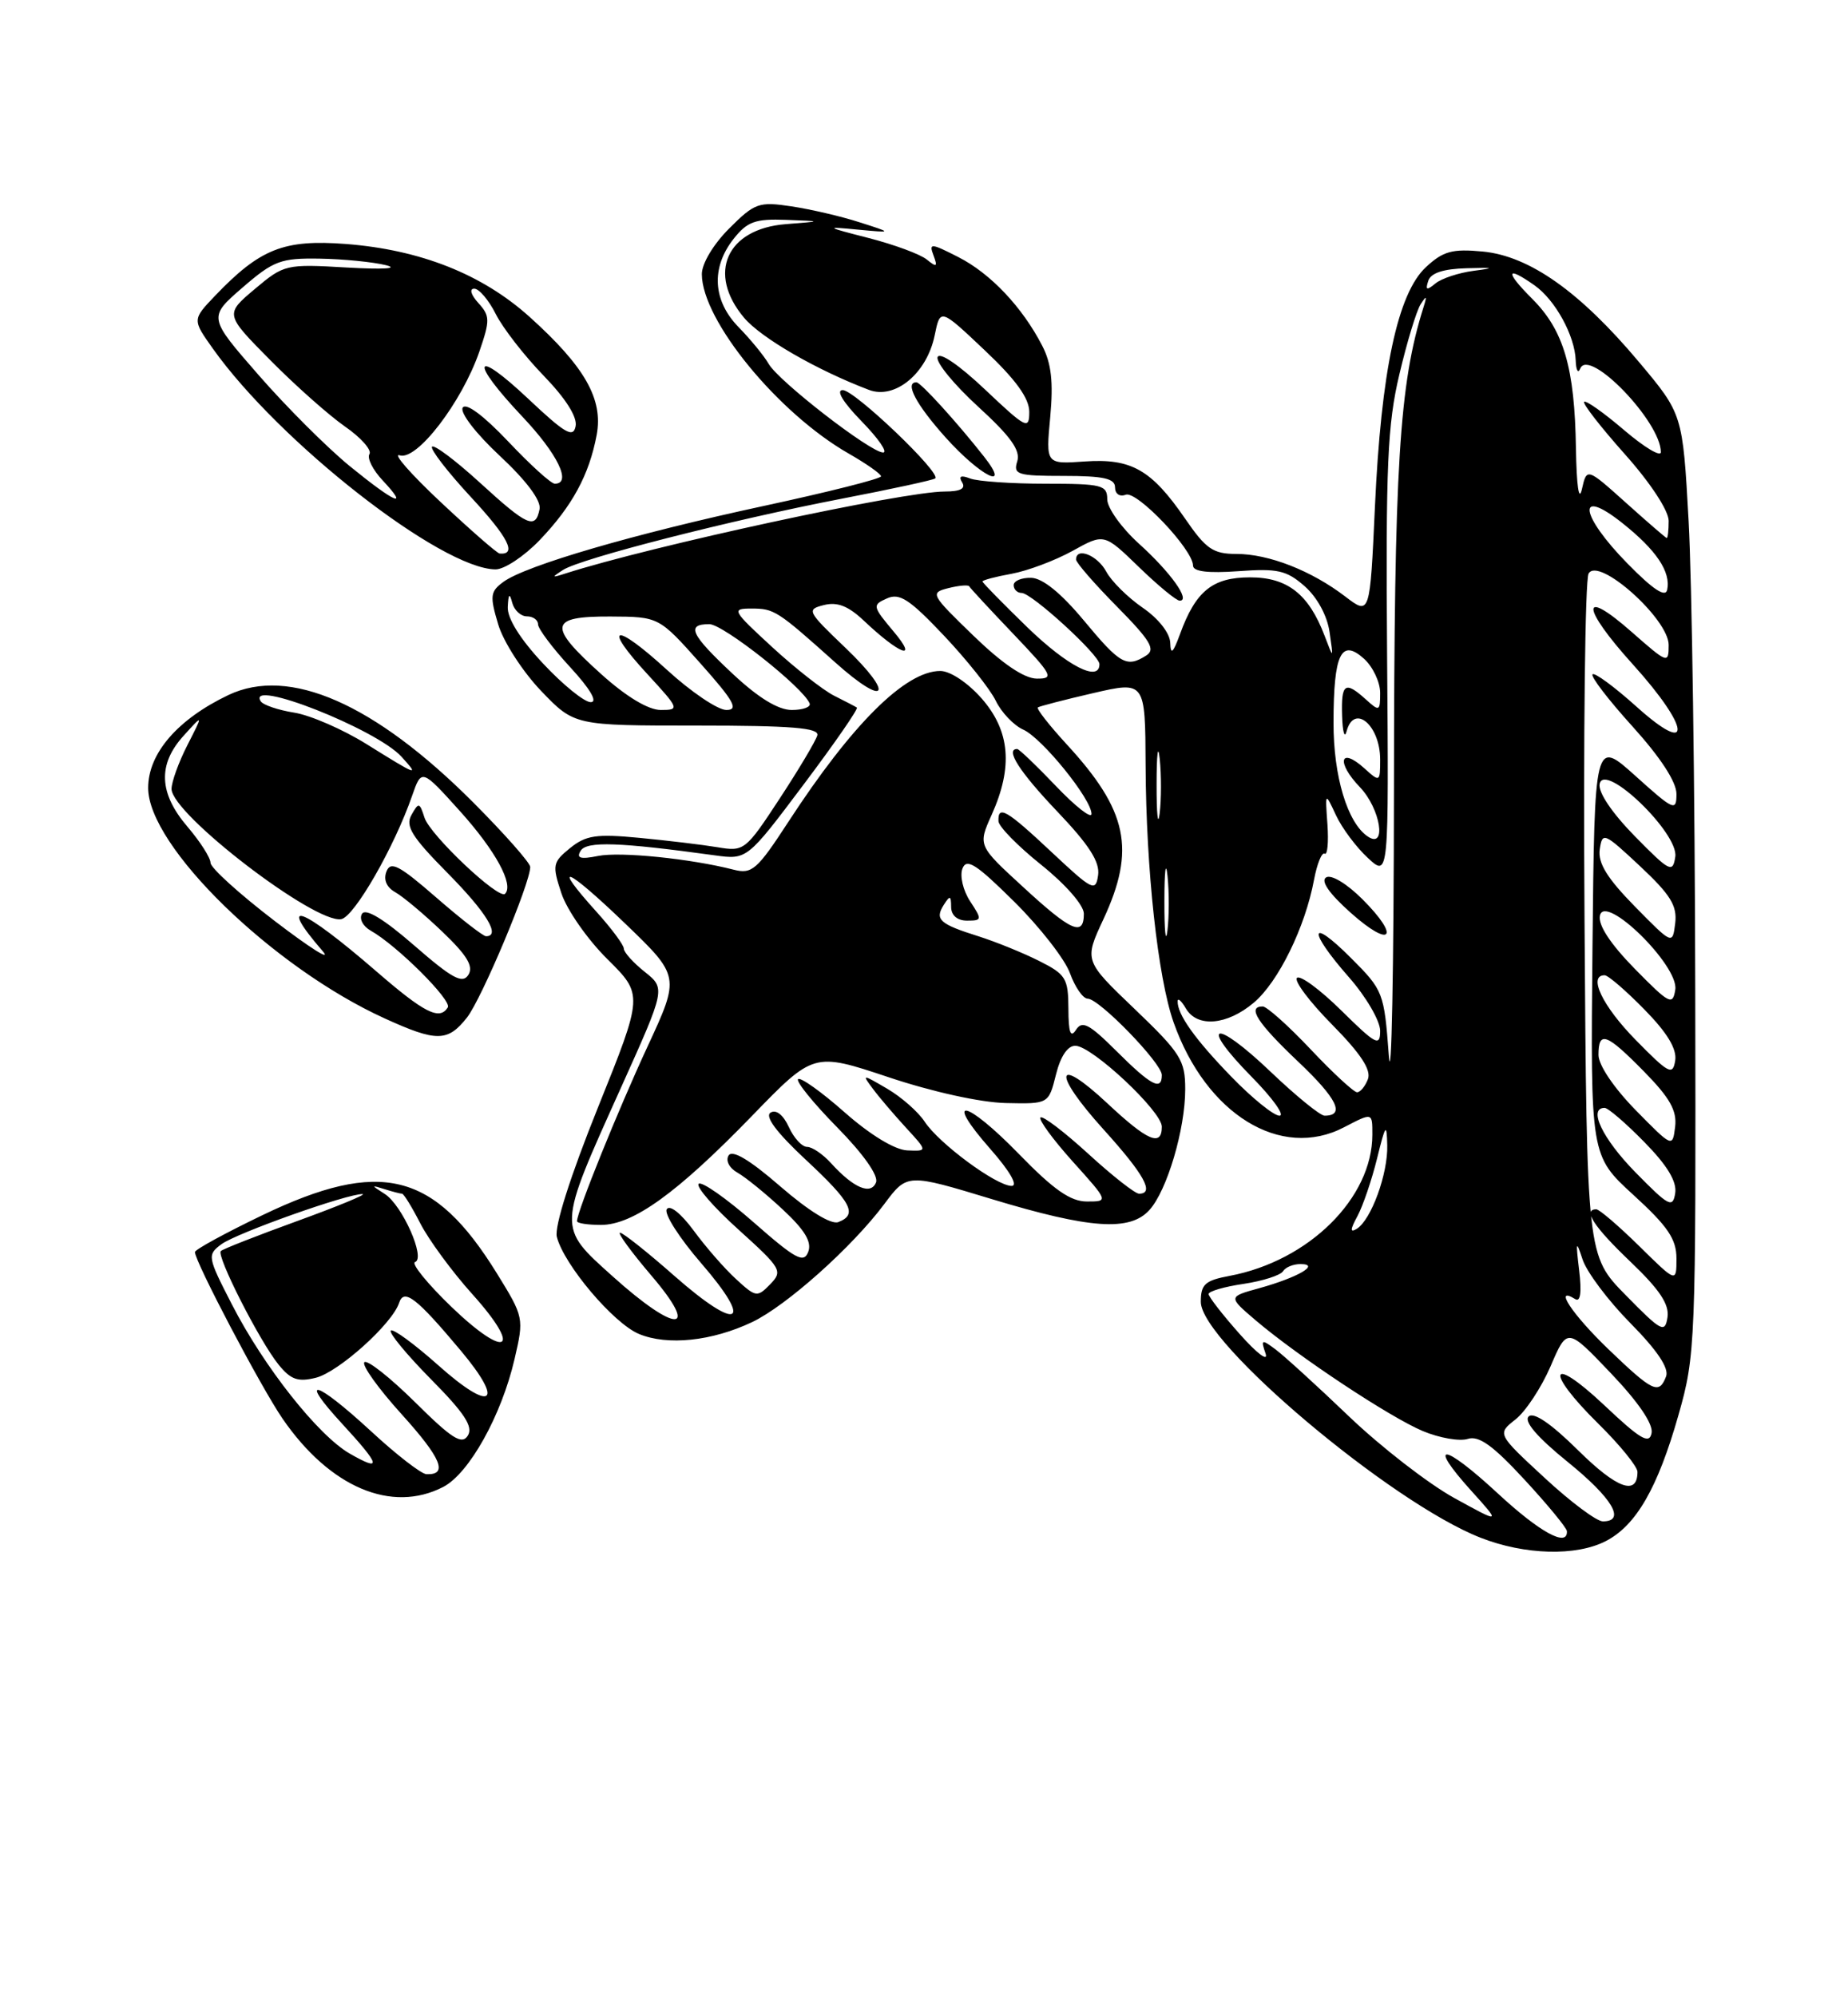 <?xml version="1.0" encoding="UTF-8" standalone="no"?>
<!DOCTYPE svg PUBLIC "-//W3C//DTD SVG 1.1//EN" "http://www.w3.org/Graphics/SVG/1.1/DTD/svg11.dtd" >
<svg xmlns="http://www.w3.org/2000/svg" xmlns:xlink="http://www.w3.org/1999/xlink" version="1.1" viewBox="0 0 237 256">
 <g >
 <path fill="currentColor"
d=" M 205.95 197.52 C 209.83 195.52 212.60 190.72 215.26 181.36 C 217.44 173.71 217.50 172.27 217.41 127.00 C 217.37 101.42 216.98 74.33 216.56 66.78 C 215.80 53.07 215.80 53.07 210.15 46.35 C 202.60 37.37 196.15 32.82 190.16 32.24 C 186.24 31.87 185.08 32.19 182.87 34.24 C 179.24 37.61 177.12 47.60 176.33 64.97 C 175.69 78.87 175.69 78.87 172.54 76.47 C 168.19 73.14 162.71 71.00 158.58 71.00 C 155.57 71.00 154.67 70.38 151.99 66.48 C 147.66 60.19 145.09 58.73 139.09 59.15 C 134.12 59.50 134.12 59.50 134.69 53.44 C 135.10 48.98 134.84 46.58 133.66 44.31 C 131.10 39.35 127.03 35.05 122.90 32.95 C 119.37 31.15 119.11 31.13 119.72 32.74 C 120.27 34.21 120.13 34.30 118.85 33.26 C 118.01 32.58 114.67 31.35 111.41 30.51 C 105.83 29.08 105.75 29.02 110.00 29.43 C 114.50 29.85 114.50 29.85 110.23 28.49 C 107.89 27.73 103.96 26.82 101.50 26.45 C 97.32 25.82 96.79 26.01 93.51 29.29 C 91.48 31.32 90.00 33.79 90.01 35.15 C 90.03 41.06 99.78 52.96 108.85 58.14 C 111.12 59.44 112.99 60.75 112.99 61.05 C 113.00 61.36 106.25 63.06 97.99 64.84 C 81.32 68.43 67.45 72.47 64.56 74.58 C 62.87 75.82 62.80 76.38 63.89 80.02 C 64.55 82.25 67.03 86.08 69.38 88.54 C 73.66 93.00 73.66 93.00 89.40 93.00 C 101.51 93.00 105.07 93.29 104.82 94.25 C 104.63 94.94 102.47 98.58 100.00 102.34 C 95.62 109.02 95.43 109.17 92.01 108.59 C 90.08 108.27 85.58 107.73 82.00 107.39 C 76.47 106.86 75.14 107.06 73.11 108.70 C 70.87 110.52 70.80 110.88 72.00 114.50 C 72.70 116.62 75.35 120.42 77.89 122.93 C 82.50 127.50 82.50 127.50 76.69 141.94 C 73.15 150.73 71.09 157.22 71.41 158.52 C 72.31 162.09 78.68 169.62 81.95 170.98 C 85.62 172.50 91.30 171.90 96.45 169.46 C 100.85 167.37 109.30 159.83 113.42 154.31 C 116.34 150.40 116.34 150.40 127.22 153.70 C 139.80 157.51 144.91 157.86 147.41 155.09 C 149.67 152.60 152.00 144.74 152.00 139.61 C 152.00 135.90 151.42 134.98 145.52 129.33 C 139.03 123.13 139.03 123.13 141.51 117.82 C 145.68 108.86 144.63 103.89 136.77 95.37 C 134.54 92.94 132.89 90.83 133.10 90.67 C 133.32 90.52 136.51 89.69 140.19 88.84 C 146.87 87.30 146.87 87.30 146.92 98.11 C 146.98 111.45 148.49 125.31 150.51 131.04 C 154.67 142.81 164.26 148.72 172.36 144.49 C 176.04 142.58 176.00 142.57 176.00 145.43 C 176.00 153.56 167.85 161.62 157.70 163.53 C 154.54 164.12 154.00 164.61 154.00 166.86 C 153.99 172.04 178.38 192.60 189.87 197.09 C 195.55 199.32 202.15 199.49 205.95 197.52 Z  M 56.85 190.58 C 60.16 188.86 64.31 181.44 65.99 174.19 C 67.21 168.94 67.19 168.82 63.71 163.19 C 55.66 150.18 48.81 148.48 33.66 155.75 C 28.90 158.04 25.00 160.16 25.00 160.48 C 25.00 161.71 33.44 177.75 36.22 181.81 C 42.28 190.63 50.22 194.01 56.85 190.58 Z  M 59.89 130.42 C 61.78 128.01 68.00 113.22 68.00 111.12 C 68.00 110.60 64.70 106.87 60.68 102.84 C 48.03 90.17 37.09 85.38 29.30 89.08 C 22.79 92.18 19.00 96.56 19.00 100.99 C 19.00 108.46 34.95 123.99 49.33 130.53 C 56.00 133.57 57.42 133.55 59.89 130.42 Z  M 69.19 69.25 C 73.39 64.87 75.56 60.87 76.52 55.75 C 77.38 51.16 75.01 47.00 67.90 40.60 C 61.82 35.14 53.92 32.01 44.34 31.27 C 36.41 30.67 33.36 31.87 27.58 37.91 C 24.66 40.97 24.66 40.97 27.31 44.70 C 35.88 56.74 56.61 72.92 63.55 72.98 C 64.67 72.99 67.21 71.31 69.19 69.25 Z  M 192.03 191.36 C 185.07 184.93 182.96 184.73 188.67 191.06 C 192.50 195.30 192.50 195.30 186.50 192.00 C 183.20 190.18 177.12 185.48 173.00 181.54 C 168.88 177.60 164.63 173.73 163.56 172.94 C 161.79 171.62 161.68 171.67 162.31 173.50 C 162.68 174.60 161.19 173.47 159.00 171.00 C 156.80 168.53 155.00 166.21 155.00 165.86 C 155.00 165.51 157.01 164.92 159.48 164.56 C 161.94 164.19 164.22 163.46 164.54 162.94 C 164.86 162.42 165.88 162.01 166.81 162.02 C 169.37 162.04 166.46 163.73 161.50 165.11 C 157.50 166.21 157.50 166.21 161.00 169.20 C 166.46 173.85 178.26 181.66 182.49 183.43 C 184.60 184.31 187.18 184.76 188.23 184.43 C 189.66 183.97 191.47 185.27 195.52 189.66 C 198.49 192.87 200.93 195.84 200.95 196.25 C 201.08 198.38 197.46 196.40 192.03 191.36 Z  M 198.06 189.39 C 192.00 183.79 192.00 183.79 194.36 181.93 C 195.66 180.91 197.68 177.84 198.86 175.11 C 200.99 170.14 200.99 170.14 206.58 176.00 C 210.12 179.71 212.04 182.53 211.81 183.68 C 211.52 185.16 210.38 184.49 205.73 180.10 C 198.70 173.48 198.04 175.65 205.00 182.50 C 207.75 185.21 210.00 187.98 210.00 188.65 C 210.00 191.76 207.37 190.81 202.41 185.91 C 198.91 182.45 196.67 180.93 196.04 181.56 C 195.41 182.19 197.16 184.23 201.03 187.36 C 206.80 192.03 208.56 195.00 205.56 195.00 C 204.76 195.00 201.39 192.48 198.06 189.39 Z  M 206.25 172.91 C 201.62 168.45 199.17 164.75 202.02 166.51 C 202.69 166.93 202.86 165.64 202.52 162.82 C 202.07 159.07 202.13 158.89 202.96 161.43 C 203.49 163.04 206.25 166.72 209.10 169.60 C 212.54 173.08 214.07 175.37 213.67 176.42 C 212.76 178.79 211.98 178.41 206.25 172.91 Z  M 208.50 166.01 C 203.50 160.93 203.50 160.93 203.21 117.95 C 203.05 94.31 203.28 74.32 203.73 73.52 C 204.98 71.28 214.00 79.32 214.00 82.66 C 214.00 85.11 213.88 85.06 209.27 81.01 C 202.64 75.17 202.73 77.78 209.42 85.17 C 216.82 93.36 217.13 97.10 209.86 90.56 C 207.03 88.02 204.50 86.16 204.24 86.43 C 203.97 86.70 206.28 89.71 209.38 93.13 C 212.95 97.08 215.00 100.22 215.00 101.76 C 215.00 104.03 214.67 103.89 209.75 99.46 C 204.50 94.74 204.50 94.74 204.23 121.43 C 203.97 148.12 203.97 148.12 209.48 153.16 C 213.91 157.20 215.00 158.82 215.00 161.31 C 215.00 164.42 215.00 164.42 210.22 159.71 C 207.58 157.12 205.11 155.00 204.72 155.00 C 202.94 155.00 204.39 157.23 209.10 161.72 C 212.84 165.29 214.10 167.18 213.85 168.84 C 213.53 170.91 213.08 170.68 208.50 166.01 Z  M 78.59 163.61 C 71.45 157.19 71.43 157.62 79.65 139.38 C 85.36 126.70 85.36 126.70 82.68 124.56 C 81.21 123.39 80.00 122.05 80.00 121.58 C 80.00 121.12 78.42 119.00 76.50 116.87 C 70.56 110.29 72.63 111.12 80.11 118.31 C 87.22 125.14 87.22 125.14 83.03 134.17 C 79.26 142.29 74.00 155.30 74.00 156.52 C 74.00 156.79 75.38 157.00 77.07 157.00 C 81.19 157.00 86.83 152.93 96.43 143.04 C 104.35 134.87 104.35 134.87 113.93 138.06 C 119.54 139.94 125.77 141.31 128.99 141.38 C 134.48 141.50 134.48 141.50 135.42 137.75 C 136.01 135.37 136.93 134.01 137.93 134.04 C 140.08 134.09 149.00 142.45 149.00 144.41 C 149.00 147.03 147.18 146.25 142.05 141.45 C 135.27 135.11 134.90 137.44 141.53 144.77 C 146.74 150.53 148.11 153.00 146.08 153.00 C 145.57 153.00 142.63 150.69 139.55 147.87 C 136.46 145.05 133.71 142.96 133.44 143.23 C 133.17 143.50 135.02 146.03 137.56 148.86 C 142.19 154.00 142.19 154.00 139.39 154.00 C 137.29 154.00 135.14 152.50 130.71 147.95 C 123.83 140.88 120.91 140.34 127.01 147.27 C 129.51 150.11 130.60 152.00 129.74 152.00 C 127.78 152.00 120.41 146.56 118.58 143.76 C 117.76 142.51 115.60 140.61 113.79 139.55 C 110.54 137.65 110.52 137.65 111.95 139.56 C 112.74 140.63 114.65 142.86 116.18 144.53 C 118.97 147.56 118.97 147.56 116.35 147.45 C 114.76 147.38 111.61 145.47 108.31 142.56 C 105.33 139.93 102.65 138.02 102.35 138.32 C 102.06 138.61 104.31 141.39 107.35 144.48 C 110.69 147.87 112.68 150.68 112.35 151.54 C 111.70 153.22 109.46 152.27 106.58 149.09 C 105.54 147.94 104.16 147.00 103.51 147.00 C 102.85 147.00 101.80 145.85 101.16 144.44 C 100.44 142.88 99.53 142.17 98.82 142.61 C 98.05 143.09 99.60 145.16 103.32 148.63 C 109.22 154.12 110.03 155.67 107.51 156.64 C 106.59 156.99 103.71 155.21 100.08 152.07 C 96.15 148.66 93.92 147.33 93.44 148.10 C 93.03 148.76 93.53 149.72 94.59 150.31 C 95.62 150.89 98.23 153.01 100.39 155.03 C 103.22 157.66 104.14 159.19 103.65 160.46 C 103.08 161.96 102.03 161.39 96.62 156.64 C 93.13 153.58 89.97 151.37 89.60 151.73 C 89.23 152.10 91.54 154.75 94.72 157.61 C 100.22 162.58 100.42 162.92 98.77 164.61 C 97.12 166.31 96.93 166.28 94.39 163.94 C 92.92 162.60 90.48 159.80 88.95 157.71 C 87.33 155.52 85.89 154.37 85.51 154.99 C 85.14 155.58 87.15 158.71 89.96 161.95 C 96.74 169.79 94.72 170.76 86.55 163.59 C 83.06 160.51 79.89 158.00 79.52 158.00 C 79.15 158.00 80.96 160.47 83.54 163.50 C 89.86 170.89 86.77 170.96 78.59 163.61 Z  M 174.09 155.87 C 174.79 154.57 175.92 151.25 176.60 148.50 C 177.68 144.10 177.84 143.89 177.91 146.78 C 178.01 150.44 175.85 156.36 174.00 157.50 C 173.12 158.04 173.15 157.60 174.09 155.87 Z  M 209.75 150.27 C 205.51 145.95 203.62 142.00 205.79 142.00 C 206.23 142.00 208.52 143.97 210.88 146.38 C 213.82 149.37 215.07 151.44 214.84 152.93 C 214.53 154.89 214.03 154.63 209.75 150.27 Z  M 209.75 142.27 C 206.97 139.43 205.00 136.51 205.00 135.22 C 205.00 132.05 206.02 132.43 210.87 137.37 C 214.16 140.72 215.08 142.36 214.83 144.42 C 214.50 147.10 214.49 147.09 209.75 142.27 Z  M 157.92 138.01 C 153.22 133.17 150.97 129.99 151.03 128.32 C 151.05 127.87 151.52 128.29 152.08 129.25 C 153.53 131.74 157.35 131.42 160.79 128.52 C 163.94 125.87 167.39 118.84 168.52 112.76 C 168.91 110.70 169.52 109.20 169.88 109.42 C 170.24 109.65 170.40 107.96 170.24 105.67 C 169.94 101.50 169.94 101.50 171.34 104.50 C 172.11 106.15 173.95 108.61 175.43 109.97 C 178.11 112.45 178.11 112.45 177.89 83.97 C 177.71 59.68 177.94 54.40 179.46 48.00 C 180.43 43.88 181.66 39.83 182.19 39.00 C 182.95 37.82 183.03 37.89 182.56 39.38 C 179.44 49.26 178.80 59.60 178.77 101.00 C 178.75 124.38 178.45 139.79 178.11 135.26 C 177.51 127.22 177.40 126.92 173.25 122.78 C 167.87 117.40 167.69 119.22 173.00 125.26 C 175.20 127.76 177.00 130.85 177.00 132.12 C 177.00 134.18 176.47 133.91 172.02 129.52 C 169.29 126.83 166.72 124.94 166.33 125.34 C 165.94 125.73 167.97 128.43 170.85 131.34 C 174.52 135.06 175.88 137.14 175.43 138.32 C 175.08 139.24 174.45 140.00 174.04 140.00 C 173.63 140.00 170.95 137.53 168.09 134.50 C 165.23 131.47 162.46 129.00 161.94 129.00 C 159.89 129.00 161.25 131.12 166.48 136.07 C 171.48 140.80 172.56 143.00 169.87 143.00 C 169.31 143.00 166.18 140.45 162.92 137.34 C 155.70 130.46 153.65 131.04 160.52 138.02 C 163.22 140.76 164.82 143.00 164.09 143.00 C 163.35 143.00 160.58 140.75 157.92 138.01 Z  M 174.73 115.26 C 172.73 113.26 170.72 112.05 170.07 112.46 C 169.34 112.91 170.46 114.53 173.21 116.98 C 178.41 121.62 179.66 120.19 174.73 115.26 Z  M 143.21 134.75 C 139.69 131.24 138.78 130.76 137.99 132.00 C 137.29 133.09 137.03 132.35 137.02 129.27 C 137.00 125.39 136.69 124.88 133.25 123.16 C 131.19 122.12 127.70 120.71 125.50 120.01 C 120.50 118.44 119.85 117.86 121.03 115.99 C 121.83 114.73 121.97 114.77 121.98 116.25 C 121.99 117.33 122.77 118.00 124.02 118.00 C 125.95 118.00 125.97 117.88 124.41 115.51 C 123.51 114.14 123.07 112.26 123.43 111.33 C 123.96 109.95 125.19 110.74 130.06 115.56 C 133.35 118.82 136.58 122.95 137.22 124.74 C 137.87 126.53 138.89 128.00 139.49 128.00 C 140.97 128.00 149.00 136.27 149.00 137.79 C 149.00 139.87 147.62 139.14 143.21 134.75 Z  M 209.75 133.27 C 205.51 128.95 203.62 125.00 205.79 125.00 C 206.23 125.00 208.52 126.97 210.88 129.38 C 213.82 132.37 215.07 134.44 214.84 135.93 C 214.53 137.89 214.03 137.63 209.75 133.27 Z  M 209.65 124.17 C 206.54 121.00 204.94 118.57 205.18 117.37 C 205.76 114.41 215.32 123.77 214.85 126.84 C 214.53 128.92 214.11 128.71 209.65 124.17 Z  M 149.33 115.50 C 149.33 111.65 149.51 110.20 149.73 112.27 C 149.95 114.35 149.94 117.50 149.72 119.27 C 149.50 121.05 149.32 119.35 149.33 115.50 Z  M 209.66 116.18 C 206.11 112.56 204.92 110.63 205.16 108.88 C 205.49 106.60 205.70 106.69 210.34 111.03 C 214.24 114.68 215.11 116.09 214.84 118.33 C 214.50 121.10 214.50 121.10 209.66 116.18 Z  M 131.20 113.68 C 125.41 108.37 125.41 108.37 127.18 104.43 C 129.94 98.29 129.54 93.69 125.90 89.53 C 124.11 87.50 121.86 86.00 120.59 86.00 C 116.12 86.00 109.28 92.79 101.09 105.36 C 97.09 111.50 96.43 112.07 94.09 111.47 C 88.54 110.05 79.56 109.14 76.70 109.71 C 74.42 110.17 73.88 110.00 74.47 109.04 C 75.24 107.80 79.39 107.94 91.66 109.63 C 95.81 110.20 95.81 110.20 103.05 100.57 C 107.03 95.28 110.11 90.83 109.89 90.69 C 109.68 90.55 108.35 89.86 106.95 89.16 C 105.55 88.45 101.99 85.66 99.03 82.94 C 93.90 78.22 93.78 78.00 96.37 78.00 C 99.29 78.00 99.67 78.24 107.11 84.90 C 113.71 90.81 114.83 89.15 108.39 83.00 C 103.51 78.34 103.40 78.12 105.67 77.55 C 107.38 77.12 108.79 77.67 110.77 79.54 C 115.39 83.91 117.87 84.82 114.60 80.94 C 111.89 77.71 111.85 77.54 113.75 76.70 C 115.37 75.97 116.65 76.81 121.06 81.47 C 124.00 84.58 126.99 88.34 127.71 89.83 C 128.43 91.32 130.02 92.98 131.23 93.52 C 133.65 94.60 140.01 102.46 139.98 104.33 C 139.96 104.97 137.91 103.36 135.42 100.75 C 132.93 98.14 130.69 96.00 130.45 96.00 C 128.87 96.00 130.75 98.93 135.58 104.00 C 139.67 108.29 141.07 110.47 140.83 112.17 C 140.52 114.34 140.13 114.15 134.90 109.25 C 129.09 103.80 127.97 103.14 128.05 105.25 C 128.07 105.94 130.55 108.46 133.55 110.86 C 136.68 113.37 139.00 116.03 139.00 117.11 C 139.00 120.09 137.40 119.39 131.20 113.68 Z  M 209.65 107.17 C 206.73 104.19 204.94 101.54 205.15 100.48 C 205.72 97.58 215.31 106.80 214.85 109.81 C 214.53 111.94 214.15 111.75 209.65 107.17 Z  M 175.42 107.22 C 172.80 105.47 171.00 99.48 171.02 92.60 C 171.03 83.80 172.00 81.79 174.94 84.44 C 176.07 85.47 177.00 87.43 177.00 88.81 C 177.00 91.17 176.90 91.22 175.17 89.65 C 172.49 87.23 171.99 87.58 172.12 91.75 C 172.18 93.81 172.44 94.71 172.69 93.75 C 173.64 90.12 177.00 92.93 177.00 97.35 C 177.00 100.25 176.96 100.27 174.99 98.49 C 171.84 95.64 171.33 97.70 174.41 100.90 C 177.04 103.65 177.88 108.88 175.42 107.22 Z  M 148.33 100.50 C 148.33 96.65 148.51 95.20 148.73 97.27 C 148.95 99.35 148.94 102.50 148.72 104.27 C 148.50 106.05 148.32 104.35 148.33 100.50 Z  M 77.11 86.41 C 70.20 80.20 70.39 78.99 78.25 79.02 C 84.50 79.05 84.50 79.05 89.82 85.02 C 94.14 89.87 94.77 91.00 93.15 91.00 C 92.06 91.00 88.63 88.69 85.55 85.87 C 78.78 79.68 77.15 80.04 83.04 86.42 C 87.13 90.86 87.18 91.00 84.74 91.00 C 83.15 91.00 80.32 89.30 77.11 86.41 Z  M 93.96 86.36 C 88.57 81.32 87.95 80.00 90.97 80.00 C 92.74 80.00 103.02 88.12 103.83 90.16 C 104.02 90.62 102.98 91.00 101.54 91.00 C 99.80 91.00 97.25 89.44 93.96 86.36 Z  M 69.64 85.04 C 66.70 81.90 65.04 79.24 65.12 77.79 C 65.20 76.10 65.35 75.96 65.69 77.25 C 65.94 78.21 66.79 79.00 67.57 79.00 C 68.36 79.00 69.00 79.46 69.00 80.02 C 69.00 80.58 70.86 83.06 73.13 85.52 C 75.70 88.31 76.69 90.00 75.76 90.00 C 74.94 90.00 72.19 87.77 69.64 85.04 Z  M 124.84 81.48 C 119.35 76.17 119.25 75.98 121.63 75.38 C 122.99 75.04 124.18 74.94 124.30 75.15 C 124.41 75.37 126.96 78.12 129.97 81.27 C 134.99 86.54 135.23 87.00 132.97 86.98 C 131.35 86.97 128.55 85.07 124.84 81.48 Z  M 131.75 80.40 C 128.59 77.33 126.00 74.69 126.00 74.53 C 126.00 74.36 127.69 73.91 129.75 73.54 C 131.81 73.16 135.32 71.84 137.55 70.61 C 141.60 68.36 141.60 68.36 146.05 72.67 C 148.50 75.04 150.85 76.99 151.29 76.99 C 152.74 77.01 150.13 73.35 146.05 69.67 C 143.82 67.65 142.00 65.10 142.00 64.00 C 142.00 62.17 141.34 62.00 134.08 62.00 C 129.73 62.00 125.38 61.70 124.42 61.33 C 123.23 60.87 122.90 61.03 123.39 61.83 C 123.88 62.62 123.17 63.00 121.17 63.00 C 115.80 63.00 83.50 69.98 72.50 73.51 C 70.74 74.08 70.70 74.02 72.21 73.05 C 74.51 71.57 93.78 66.65 108.00 63.91 C 114.33 62.69 119.70 61.53 119.94 61.32 C 120.75 60.64 109.60 50.00 108.08 50.00 C 107.17 50.00 108.10 51.54 110.50 54.00 C 112.65 56.20 113.89 58.00 113.26 58.00 C 111.65 58.00 99.88 48.89 98.58 46.64 C 97.99 45.61 96.26 43.51 94.75 41.96 C 91.41 38.56 91.16 34.34 94.07 30.63 C 95.83 28.40 96.85 28.03 100.82 28.18 C 105.50 28.36 105.50 28.36 100.77 28.73 C 93.18 29.33 90.64 35.04 95.42 40.72 C 97.60 43.31 104.69 47.41 111.43 49.97 C 114.78 51.25 118.87 47.86 119.87 42.98 C 120.58 39.50 120.58 39.50 126.29 44.90 C 130.28 48.66 132.00 51.05 132.00 52.79 C 132.00 55.12 131.61 54.92 126.32 49.92 C 123.00 46.78 120.48 45.06 120.24 45.78 C 120.02 46.45 122.36 49.30 125.44 52.12 C 129.61 55.93 130.90 57.73 130.46 59.13 C 129.92 60.83 130.47 61.00 136.43 61.00 C 141.54 61.00 143.00 61.33 143.00 62.47 C 143.00 63.30 143.59 63.71 144.37 63.41 C 145.80 62.86 153.00 70.44 153.00 72.49 C 153.00 73.26 154.90 73.49 158.82 73.21 C 163.85 72.84 165.00 73.10 167.32 75.14 C 168.92 76.55 170.21 78.91 170.51 81.00 C 171.02 84.50 171.02 84.50 169.88 81.50 C 167.85 76.15 165.11 74.00 160.32 74.00 C 155.51 74.00 153.34 75.75 151.33 81.28 C 150.43 83.73 150.13 83.99 150.08 82.38 C 150.03 81.14 148.57 79.28 146.54 77.89 C 144.64 76.58 142.53 74.50 141.87 73.26 C 140.75 71.17 138.00 70.07 138.00 71.72 C 138.00 72.11 140.36 74.83 143.25 77.75 C 147.54 82.10 148.23 83.24 147.00 84.02 C 144.49 85.61 143.67 85.15 139.00 79.53 C 136.08 76.02 133.71 74.10 132.25 74.06 C 131.01 74.03 130.00 74.45 130.00 75.00 C 130.00 75.55 130.46 76.00 131.02 76.00 C 132.31 76.00 141.00 83.95 141.00 85.13 C 141.00 87.48 136.92 85.40 131.75 80.40 Z  M 126.20 58.53 C 122.73 54.12 118.07 49.00 117.53 49.00 C 115.98 49.00 117.47 51.83 121.25 56.05 C 125.72 61.04 129.77 63.07 126.20 58.53 Z  M 208.75 72.26 C 202.62 66.03 202.11 62.33 208.02 67.01 C 212.41 70.49 214.30 73.29 213.81 75.60 C 213.60 76.62 212.00 75.57 208.75 72.26 Z  M 208.50 64.42 C 203.50 59.94 203.50 59.94 202.87 62.72 C 202.49 64.37 202.19 62.27 202.11 57.50 C 201.95 47.13 200.56 42.36 196.50 38.30 C 192.99 34.79 193.12 33.99 196.78 36.56 C 199.45 38.43 201.97 43.02 202.08 46.20 C 202.12 47.47 202.39 47.93 202.66 47.24 C 203.77 44.50 213.00 54.05 213.00 57.95 C 213.00 58.61 210.88 57.34 208.29 55.13 C 205.69 52.91 203.39 51.28 203.16 51.50 C 202.94 51.73 205.29 54.74 208.37 58.20 C 211.66 61.88 213.99 65.44 214.00 66.75 C 214.00 67.99 213.89 68.98 213.75 68.96 C 213.61 68.93 211.25 66.89 208.50 64.42 Z  M 183.17 36.00 C 183.49 34.99 185.11 34.46 188.08 34.38 C 191.63 34.28 191.81 34.34 189.00 34.71 C 187.08 34.96 184.87 35.69 184.09 36.33 C 182.97 37.26 182.78 37.19 183.17 36.00 Z  M 47.59 183.45 C 40.45 176.87 38.14 176.26 43.87 182.48 C 48.82 187.85 49.04 188.71 44.85 186.31 C 40.79 183.97 33.85 175.20 29.74 167.19 C 26.60 161.09 26.56 160.84 28.39 159.48 C 30.31 158.05 44.66 152.96 46.50 153.05 C 47.05 153.08 43.28 154.63 38.13 156.50 C 32.98 158.37 28.56 160.10 28.32 160.35 C 27.72 160.95 33.28 171.89 35.72 174.90 C 37.29 176.84 38.21 177.16 40.51 176.59 C 43.44 175.85 50.30 169.68 51.18 167.00 C 51.81 165.09 53.41 166.33 59.10 173.12 C 64.80 179.92 63.05 181.09 56.25 175.03 C 53.16 172.28 50.41 170.26 50.12 170.54 C 49.84 170.82 52.16 173.63 55.27 176.78 C 59.56 181.11 60.71 182.86 60.00 184.00 C 59.24 185.22 57.97 184.42 53.23 179.72 C 50.02 176.55 47.09 174.24 46.73 174.60 C 46.37 174.97 48.52 177.97 51.51 181.27 C 56.61 186.91 57.50 189.06 54.69 188.95 C 54.04 188.93 50.84 186.46 47.59 183.45 Z  M 57.88 167.49 C 54.79 164.51 52.70 161.93 53.23 161.76 C 54.62 161.29 51.58 154.45 49.34 153.03 C 47.57 151.90 47.57 151.87 49.33 152.42 C 50.34 152.74 51.34 153.00 51.56 153.00 C 51.78 153.00 52.83 154.71 53.90 156.80 C 54.97 158.89 57.96 162.97 60.56 165.86 C 67.08 173.10 65.02 174.35 57.88 167.49 Z  M 48.23 124.47 C 38.64 116.18 35.38 114.97 41.40 121.93 C 42.55 123.27 39.79 121.53 35.25 118.06 C 30.71 114.59 27.00 111.23 27.00 110.59 C 27.00 109.95 25.67 107.87 24.04 105.96 C 20.37 101.67 20.21 97.98 23.54 94.31 C 26.08 91.50 26.08 91.50 24.04 95.49 C 22.92 97.68 22.00 100.21 22.00 101.12 C 22.00 104.33 40.42 118.45 43.77 117.81 C 45.45 117.48 50.57 108.58 52.85 102.00 C 54.07 98.51 54.07 98.51 59.02 104.00 C 63.56 109.05 65.93 113.40 64.77 114.56 C 63.97 115.36 55.15 107.03 54.44 104.80 C 53.81 102.83 53.69 102.81 52.77 104.45 C 51.96 105.89 52.81 107.26 57.39 111.89 C 62.40 116.96 64.26 120.00 62.33 120.00 C 61.96 120.00 59.08 117.76 55.93 115.02 C 51.19 110.90 50.09 110.32 49.56 111.71 C 49.15 112.76 49.58 113.74 50.71 114.37 C 51.69 114.92 54.41 117.20 56.75 119.44 C 59.91 122.46 60.76 123.87 60.06 124.96 C 59.31 126.13 57.99 125.42 53.13 121.19 C 49.22 117.79 46.89 116.38 46.43 117.12 C 46.03 117.75 46.54 118.72 47.55 119.29 C 50.89 121.16 57.98 128.22 57.43 129.12 C 56.37 130.82 54.44 129.85 48.23 124.47 Z  M 47.00 95.37 C 43.98 93.49 39.80 91.67 37.73 91.34 C 35.65 91.01 33.72 90.35 33.43 89.88 C 31.56 86.87 48.29 93.45 51.50 97.00 C 53.82 99.56 53.60 99.48 47.00 95.37 Z  M 56.50 64.34 C 52.65 60.73 50.29 58.03 51.26 58.36 C 53.45 59.09 59.21 51.59 61.47 45.08 C 62.86 41.04 62.85 40.49 61.34 38.83 C 60.39 37.78 60.17 37.00 60.82 37.00 C 61.44 37.00 62.68 38.46 63.58 40.25 C 64.48 42.04 67.23 45.58 69.70 48.13 C 72.54 51.06 74.06 53.45 73.82 54.63 C 73.52 56.18 72.47 55.57 67.73 51.10 C 60.68 44.47 60.15 46.16 67.00 53.41 C 71.53 58.20 73.37 62.00 71.15 62.00 C 70.67 62.00 67.98 59.56 65.16 56.57 C 62.01 53.25 59.76 51.58 59.34 52.25 C 58.96 52.88 61.03 55.57 64.10 58.43 C 67.51 61.61 69.41 64.15 69.20 65.25 C 68.68 67.90 67.65 67.45 61.55 61.87 C 58.46 59.05 55.70 56.97 55.41 57.25 C 55.13 57.54 57.38 60.46 60.42 63.74 C 65.21 68.91 66.33 71.13 64.08 70.95 C 63.76 70.93 60.35 67.95 56.50 64.34 Z  M 44.86 59.75 C 41.99 57.41 36.73 52.16 33.17 48.08 C 26.70 40.67 26.70 40.67 31.10 36.86 C 35.09 33.41 36.01 33.07 41.00 33.15 C 44.02 33.20 47.85 33.58 49.50 33.99 C 51.23 34.43 49.12 34.55 44.50 34.29 C 36.65 33.83 36.43 33.89 32.67 37.05 C 28.84 40.28 28.84 40.28 34.67 46.17 C 37.88 49.42 42.18 53.23 44.23 54.66 C 46.29 56.08 47.70 57.68 47.38 58.20 C 47.05 58.72 47.82 60.24 49.07 61.57 C 52.57 65.30 50.64 64.46 44.86 59.75 Z "/>
</g>
</svg>